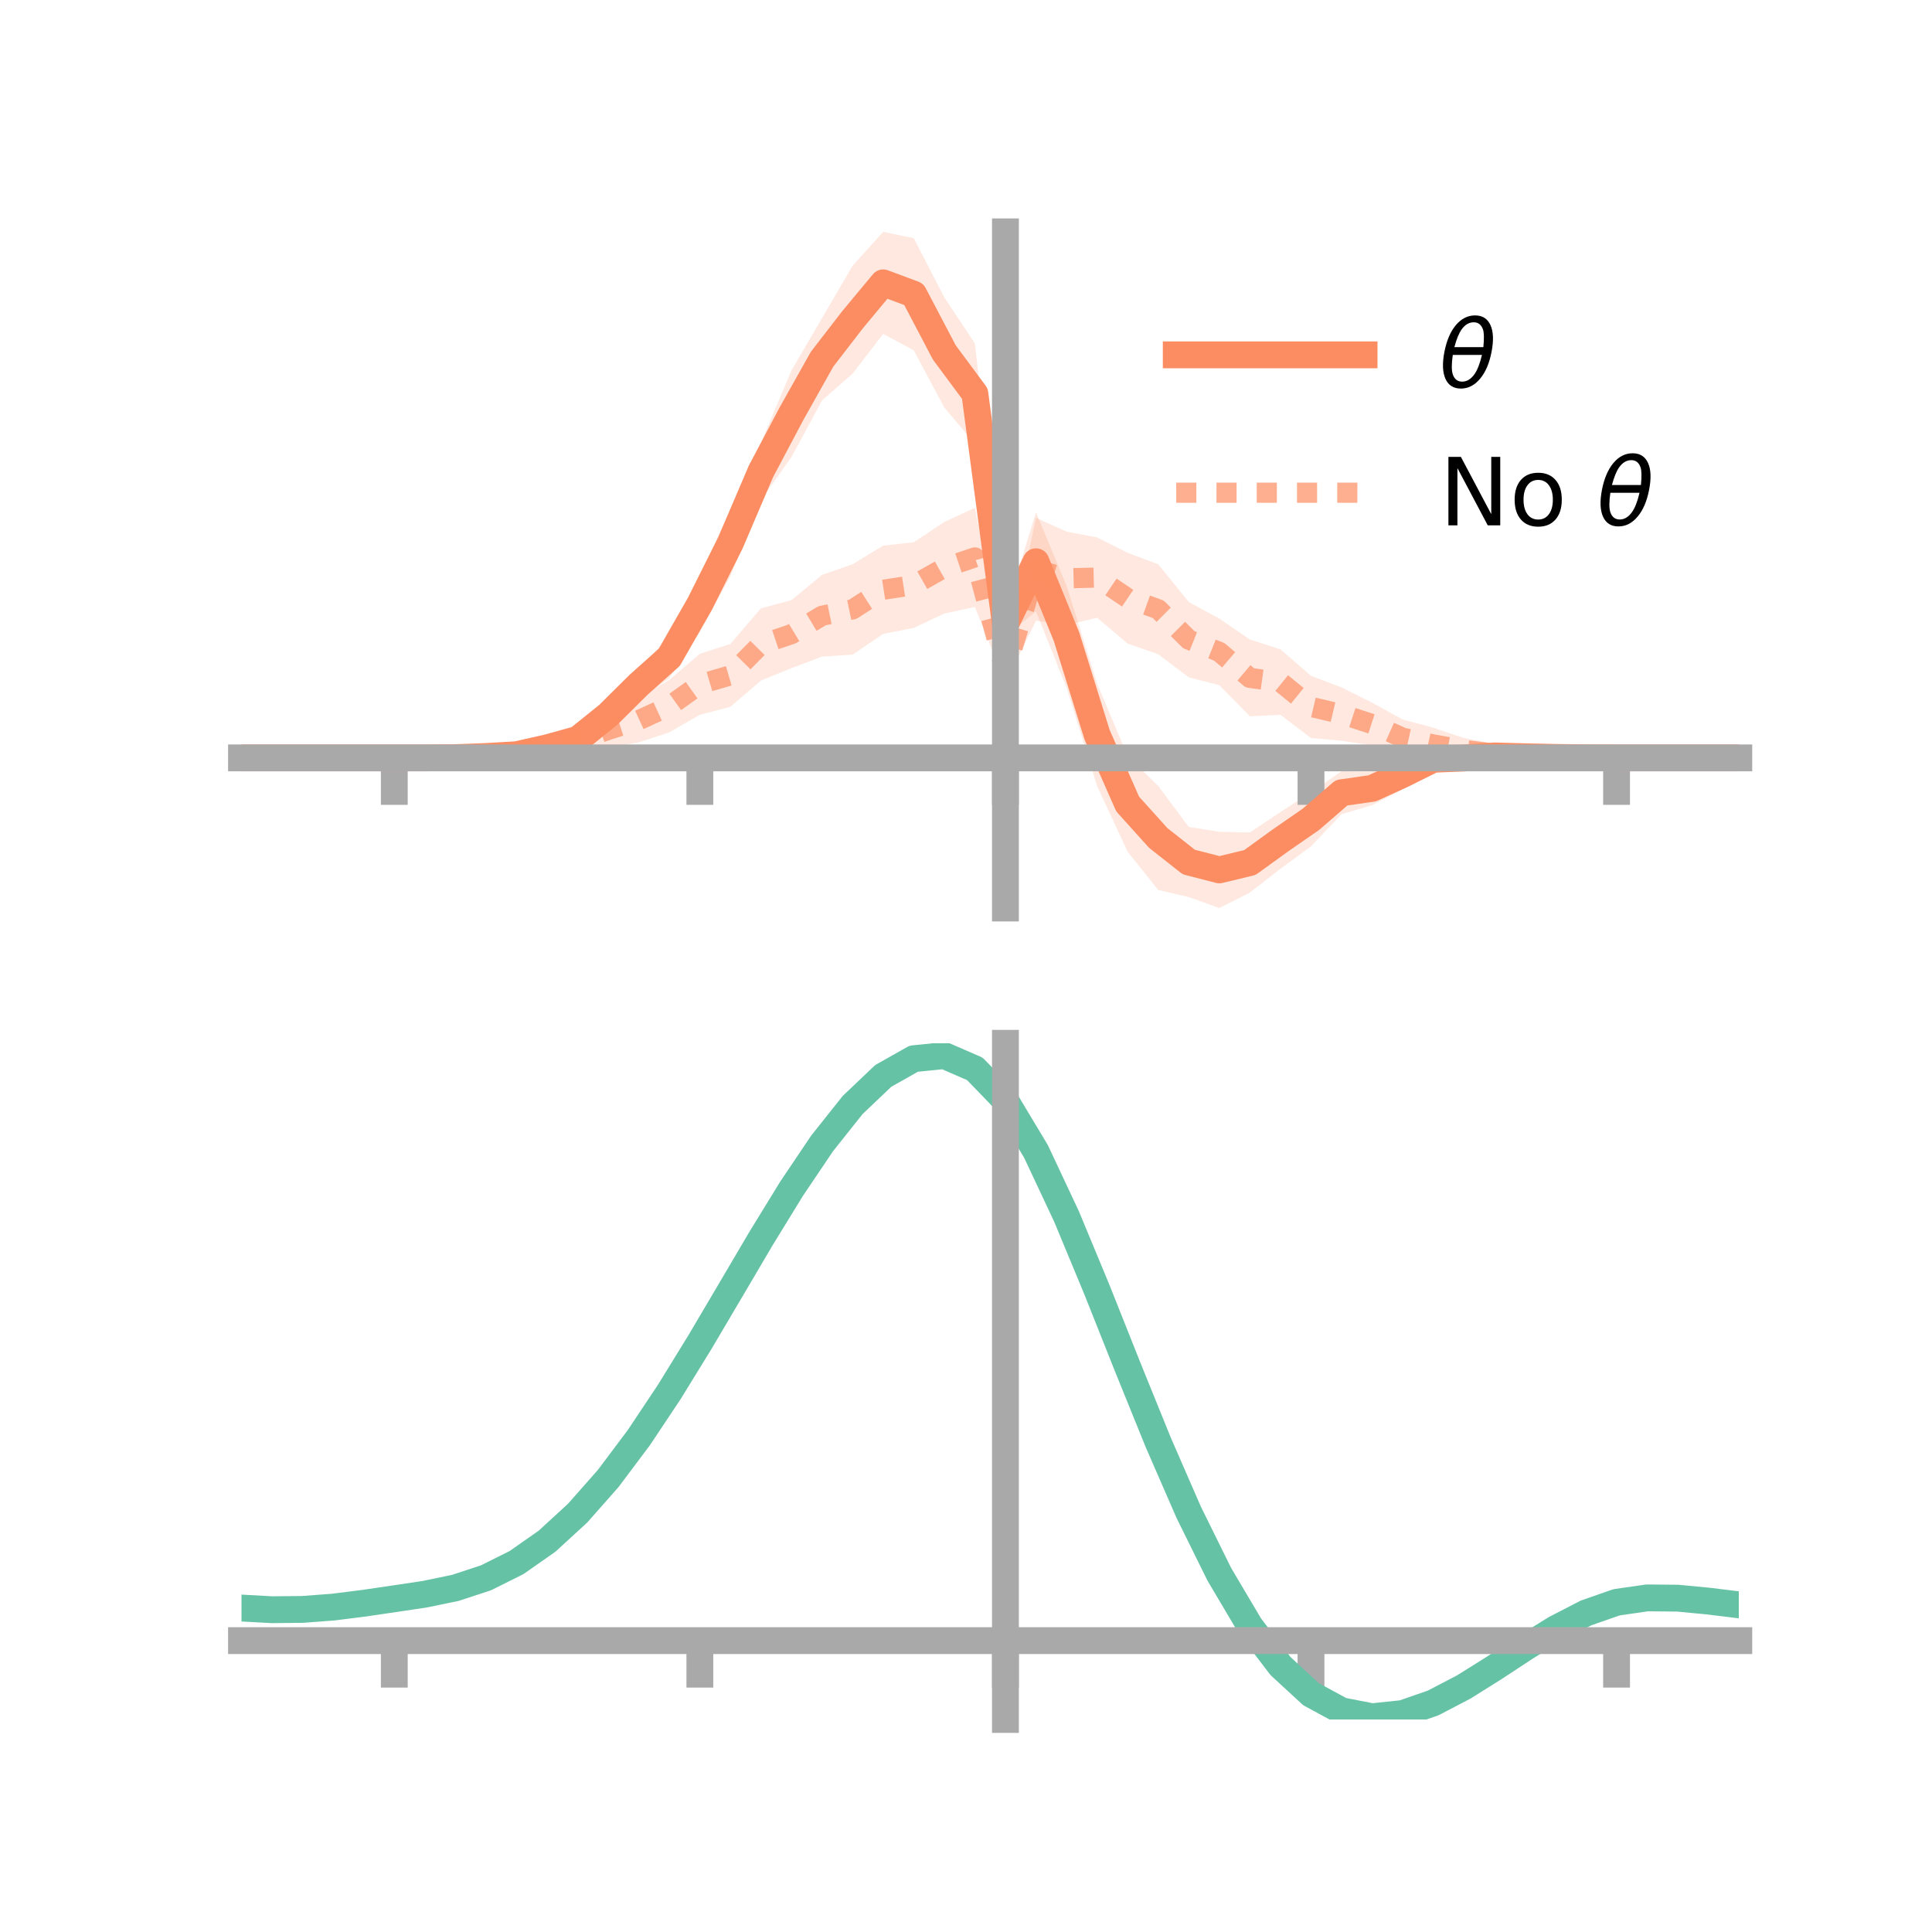 <?xml version="1.0" encoding="utf-8" standalone="no"?>
<!DOCTYPE svg PUBLIC "-//W3C//DTD SVG 1.1//EN"
  "http://www.w3.org/Graphics/SVG/1.1/DTD/svg11.dtd">
<!-- Created with matplotlib (https://matplotlib.org/) -->
<svg height="144pt" version="1.1" viewBox="0 0 144 144" width="144pt" xmlns="http://www.w3.org/2000/svg" xmlns:xlink="http://www.w3.org/1999/xlink">
 <defs>
  <style type="text/css">*{stroke-linecap:butt;stroke-linejoin:round;}</style>
 </defs>
 <g id="figure_1">
  <g id="patch_1">
   <path d="M 0 144 
L 144 144 
L 144 0 
L 0 0 
z
" style="fill:none;"/>
  </g>
  <g id="axes_1">
   <g id="patch_2">
    <path d="M 18 67.68 
L 129.6 67.68 
L 129.6 17.28 
L 18 17.28 
z
" style="fill:none;"/>
   </g>
   <g id="PolyCollection_1">
    <path clip-path="url(#p549bfd1f86)" d="M 18 56.487 
L 18 56.487 
L 20.278 56.487 
L 22.555 56.487 
L 24.833 56.487 
L 27.11 56.487 
L 29.388 56.487 
L 31.665 56.415 
L 33.943 56.25 
L 36.22 56.018 
L 38.498 55.741 
L 40.776 55.056 
L 43.053 54.227 
L 45.331 52.095 
L 47.608 49.879 
L 49.886 47.429 
L 52.163 42.93 
L 54.441 37.973 
L 56.718 32.994 
L 58.996 27.603 
L 61.273 23.707 
L 63.551 19.802 
L 65.829 17.28 
L 68.106 17.754 
L 70.384 22.166 
L 72.661 25.603 
L 74.939 45.624 
L 77.216 38.181 
L 79.494 43.666 
L 81.771 50.943 
L 84.049 56.372 
L 86.327 58.579 
L 88.604 61.637 
L 90.882 61.997 
L 93.159 62.049 
L 95.437 60.528 
L 97.714 59.043 
L 99.992 57.491 
L 102.269 57.507 
L 104.547 56.614 
L 106.824 55.644 
L 109.102 55.756 
L 111.38 55.836 
L 113.657 56.044 
L 115.935 56.217 
L 118.212 56.399 
L 120.49 56.487 
L 122.767 56.487 
L 125.045 56.487 
L 127.322 56.487 
L 129.6 56.487 
L 129.6 56.487 
L 129.6 56.487 
L 127.322 56.487 
L 125.045 56.487 
L 122.767 56.487 
L 120.49 56.487 
L 118.212 56.563 
L 115.935 56.689 
L 113.657 56.762 
L 111.38 56.849 
L 109.102 57.241 
L 106.824 57.536 
L 104.547 58.833 
L 102.269 60.015 
L 99.992 60.682 
L 97.714 63.082 
L 95.437 64.751 
L 93.159 66.527 
L 90.882 67.68 
L 88.604 66.863 
L 86.327 66.334 
L 84.049 63.482 
L 81.771 58.584 
L 79.494 51.253 
L 77.216 45.56 
L 74.939 47.44 
L 72.661 33.076 
L 70.384 30.374 
L 68.106 26.111 
L 65.829 24.886 
L 63.551 27.843 
L 61.273 29.838 
L 58.996 34.056 
L 56.718 37.265 
L 54.441 42.945 
L 52.163 47.092 
L 49.886 50.553 
L 47.608 52.174 
L 45.331 54.477 
L 43.053 56.007 
L 40.776 56.424 
L 38.498 56.766 
L 36.22 56.749 
L 33.943 56.689 
L 31.665 56.562 
L 29.388 56.487 
L 27.11 56.487 
L 24.833 56.487 
L 22.555 56.487 
L 20.278 56.487 
L 18 56.487 
z
" style="fill:#fc8d62;fill-opacity:0.2;"/>
   </g>
   <g id="PolyCollection_2">
    <path clip-path="url(#p549bfd1f86)" d="M 18 56.487 
L 18 56.487 
L 20.278 56.487 
L 22.555 56.487 
L 24.833 56.487 
L 27.11 56.487 
L 29.388 56.487 
L 31.665 56.403 
L 33.943 56.204 
L 36.22 55.769 
L 38.498 55.269 
L 40.776 54.716 
L 43.053 54.014 
L 45.331 53.038 
L 47.608 52.028 
L 49.886 50.678 
L 52.163 48.73 
L 54.441 47.996 
L 56.718 45.338 
L 58.996 44.731 
L 61.273 42.847 
L 63.551 42.052 
L 65.829 40.668 
L 68.106 40.415 
L 70.384 38.903 
L 72.661 37.852 
L 74.939 49.254 
L 77.216 38.597 
L 79.494 39.622 
L 81.771 40.056 
L 84.049 41.204 
L 86.327 42.058 
L 88.604 44.871 
L 90.882 46.105 
L 93.159 47.665 
L 95.437 48.398 
L 97.714 50.371 
L 99.992 51.237 
L 102.269 52.375 
L 104.547 53.628 
L 106.824 54.238 
L 109.102 55.008 
L 111.38 55.429 
L 113.657 56.086 
L 115.935 56.26 
L 118.212 56.392 
L 120.49 56.487 
L 122.767 56.487 
L 125.045 56.487 
L 127.322 56.487 
L 129.6 56.487 
L 129.6 56.487 
L 129.6 56.487 
L 127.322 56.487 
L 125.045 56.487 
L 122.767 56.487 
L 120.49 56.487 
L 118.212 56.56 
L 115.935 56.648 
L 113.657 56.867 
L 111.38 56.922 
L 109.102 56.773 
L 106.824 56.73 
L 104.547 56.343 
L 102.269 55.556 
L 99.992 55.211 
L 97.714 55.007 
L 95.437 53.277 
L 93.159 53.386 
L 90.882 51.071 
L 88.604 50.485 
L 86.327 48.765 
L 84.049 47.97 
L 81.771 46.041 
L 79.494 46.587 
L 77.216 46.263 
L 74.939 50.9 
L 72.661 45.239 
L 70.384 45.729 
L 68.106 46.799 
L 65.829 47.247 
L 63.551 48.787 
L 61.273 48.939 
L 58.996 49.797 
L 56.718 50.723 
L 54.441 52.677 
L 52.163 53.276 
L 49.886 54.585 
L 47.608 55.331 
L 45.331 55.769 
L 43.053 56.386 
L 40.776 56.394 
L 38.498 56.776 
L 36.22 56.611 
L 33.943 56.62 
L 31.665 56.561 
L 29.388 56.487 
L 27.11 56.487 
L 24.833 56.487 
L 22.555 56.487 
L 20.278 56.487 
L 18 56.487 
z
" style="fill:#fc8d62;fill-opacity:0.2;"/>
   </g>
   <g id="matplotlib.axis_1">
    <g id="xtick_1">
     <g id="line2d_1">
      <defs>
       <path d="M 0 0 
L 0 3.5 
" id="med451a0425" style="stroke:#a9a9a9;stroke-width:2;"/>
      </defs>
      <g>
       <use style="fill:#a9a9a9;stroke:#a9a9a9;stroke-width:2;" x="29.388" xlink:href="#med451a0425" y="56.487"/>
      </g>
     </g>
    </g>
    <g id="xtick_2">
     <g id="line2d_2">
      <g>
       <use style="fill:#a9a9a9;stroke:#a9a9a9;stroke-width:2;" x="52.163" xlink:href="#med451a0425" y="56.487"/>
      </g>
     </g>
    </g>
    <g id="xtick_3">
     <g id="line2d_3">
      <g>
       <use style="fill:#a9a9a9;stroke:#a9a9a9;stroke-width:2;" x="74.939" xlink:href="#med451a0425" y="56.487"/>
      </g>
     </g>
    </g>
    <g id="xtick_4">
     <g id="line2d_4">
      <g>
       <use style="fill:#a9a9a9;stroke:#a9a9a9;stroke-width:2;" x="97.714" xlink:href="#med451a0425" y="56.487"/>
      </g>
     </g>
    </g>
    <g id="xtick_5">
     <g id="line2d_5">
      <g>
       <use style="fill:#a9a9a9;stroke:#a9a9a9;stroke-width:2;" x="120.49" xlink:href="#med451a0425" y="56.487"/>
      </g>
     </g>
    </g>
   </g>
   <g id="matplotlib.axis_2"/>
   <g id="line2d_6">
    <path clip-path="url(#p549bfd1f86)" d="M 18 56.487 
L 20.278 56.487 
L 22.555 56.487 
L 24.833 56.487 
L 27.11 56.487 
L 29.388 56.487 
L 31.665 56.489 
L 33.943 56.47 
L 36.22 56.384 
L 38.498 56.253 
L 40.776 55.74 
L 43.053 55.117 
L 45.331 53.286 
L 47.608 51.027 
L 49.886 48.991 
L 52.163 45.011 
L 54.441 40.459 
L 56.718 35.13 
L 58.996 30.829 
L 61.273 26.773 
L 63.551 23.823 
L 65.829 21.083 
L 68.106 21.932 
L 70.384 26.27 
L 72.661 29.34 
L 74.939 46.532 
L 77.216 41.871 
L 79.494 47.459 
L 81.771 54.764 
L 84.049 59.927 
L 86.327 62.456 
L 88.604 64.25 
L 90.882 64.838 
L 93.159 64.288 
L 95.437 62.64 
L 97.714 61.062 
L 99.992 59.087 
L 102.269 58.761 
L 104.547 57.723 
L 106.824 56.59 
L 109.102 56.499 
L 111.38 56.343 
L 113.657 56.403 
L 115.935 56.453 
L 118.212 56.481 
L 120.49 56.487 
L 122.767 56.487 
L 125.045 56.487 
L 127.322 56.487 
L 129.6 56.487 
" style="fill:none;stroke:#fc8d62;stroke-linecap:square;stroke-width:2;"/>
   </g>
   <g id="line2d_7">
    <path clip-path="url(#p549bfd1f86)" d="M 18 56.487 
L 20.278 56.487 
L 22.555 56.487 
L 24.833 56.487 
L 27.11 56.487 
L 29.388 56.487 
L 31.665 56.482 
L 33.943 56.412 
L 36.22 56.19 
L 38.498 56.022 
L 40.776 55.555 
L 43.053 55.2 
L 45.331 54.403 
L 47.608 53.679 
L 49.886 52.632 
L 52.163 51.003 
L 54.441 50.336 
L 56.718 48.03 
L 58.996 47.264 
L 61.273 45.893 
L 63.551 45.419 
L 65.829 43.957 
L 68.106 43.607 
L 70.384 42.316 
L 72.661 41.546 
L 74.939 50.077 
L 77.216 42.43 
L 79.494 43.105 
L 81.771 43.049 
L 84.049 44.587 
L 86.327 45.411 
L 88.604 47.678 
L 90.882 48.588 
L 93.159 50.526 
L 95.437 50.837 
L 97.714 52.689 
L 99.992 53.224 
L 102.269 53.966 
L 104.547 54.985 
L 106.824 55.484 
L 109.102 55.891 
L 111.38 56.176 
L 113.657 56.477 
L 115.935 56.454 
L 118.212 56.476 
L 120.49 56.487 
L 122.767 56.487 
L 125.045 56.487 
L 127.322 56.487 
L 129.6 56.487 
" style="fill:none;stroke:#fc8d62;stroke-dasharray:1.5,1.5;stroke-dashoffset:0;stroke-opacity:0.7;stroke-width:1.5;"/>
   </g>
   <g id="patch_3">
    <path d="M 74.939 67.68 
L 74.939 17.28 
" style="fill:none;stroke:#a9a9a9;stroke-linecap:square;stroke-linejoin:miter;stroke-width:2;"/>
   </g>
   <g id="patch_4">
    <path d="M 129.6 67.68 
L 129.6 17.28 
" style="fill:none;"/>
   </g>
   <g id="patch_5">
    <path d="M 18 56.487 
L 129.6 56.487 
" style="fill:none;stroke:#a9a9a9;stroke-linecap:square;stroke-linejoin:miter;stroke-width:2;"/>
   </g>
   <g id="patch_6">
    <path d="M 18 17.28 
L 129.6 17.28 
" style="fill:none;"/>
   </g>
   <g id="legend_1">
    <g id="line2d_8">
     <path d="M 87.67 26.449 
L 101.67 26.449 
" style="fill:none;stroke:#fc8d62;stroke-linecap:square;stroke-width:2;"/>
    </g>
    <g id="line2d_9"/>
    <g id="text_1">
     <!-- $\theta$ -->
     <g transform="translate(107.27 28.899)scale(0.07 -0.07)">
      <defs>
       <path d="M 45.516 34.672 
L 14.453 34.672 
Q 12.359 20.062 14.5 13.875 
Q 17.188 6.25 24.469 6.25 
Q 31.781 6.25 37.359 13.922 
Q 42.234 20.656 45.516 34.672 
z
M 47.016 42.969 
Q 48.344 56.844 46.625 61.719 
Q 43.953 69.438 36.766 69.438 
Q 29.297 69.438 23.828 61.812 
Q 19.531 55.672 16.156 42.969 
z
M 38.188 76.766 
Q 49.906 76.766 54.594 66.406 
Q 59.281 56.109 55.719 37.844 
Q 52.203 19.625 43.453 9.281 
Q 34.766 -1.125 23.047 -1.125 
Q 11.281 -1.125 6.641 9.281 
Q 2 19.625 5.516 37.844 
Q 9.078 56.109 17.719 66.406 
Q 26.422 76.766 38.188 76.766 
z
" id="DejaVuSans-Oblique-952"/>
      </defs>
      <use transform="translate(0 0.234)" xlink:href="#DejaVuSans-Oblique-952"/>
     </g>
    </g>
    <g id="line2d_10">
     <path d="M 87.67 36.724 
L 101.67 36.724 
" style="fill:none;stroke:#fc8d62;stroke-dasharray:1.5,1.5;stroke-dashoffset:0;stroke-opacity:0.7;stroke-width:1.5;"/>
    </g>
    <g id="line2d_11"/>
    <g id="text_2">
     <!-- No $\theta$ -->
     <g transform="translate(107.27 39.174)scale(0.07 -0.07)">
      <defs>
       <path d="M 9.812 72.906 
L 23.094 72.906 
L 55.422 11.922 
L 55.422 72.906 
L 64.984 72.906 
L 64.984 0 
L 51.703 0 
L 19.391 60.984 
L 19.391 0 
L 9.812 0 
z
" id="DejaVuSans-78"/>
       <path d="M 30.609 48.391 
Q 23.391 48.391 19.188 42.75 
Q 14.984 37.109 14.984 27.297 
Q 14.984 17.484 19.156 11.844 
Q 23.344 6.203 30.609 6.203 
Q 37.797 6.203 41.984 11.859 
Q 46.188 17.531 46.188 27.297 
Q 46.188 37.016 41.984 42.703 
Q 37.797 48.391 30.609 48.391 
z
M 30.609 56 
Q 42.328 56 49.016 48.375 
Q 55.719 40.766 55.719 27.297 
Q 55.719 13.875 49.016 6.219 
Q 42.328 -1.422 30.609 -1.422 
Q 18.844 -1.422 12.172 6.219 
Q 5.516 13.875 5.516 27.297 
Q 5.516 40.766 12.172 48.375 
Q 18.844 56 30.609 56 
z
" id="DejaVuSans-111"/>
       <path id="DejaVuSans-32"/>
      </defs>
      <use transform="translate(0 0.234)" xlink:href="#DejaVuSans-78"/>
      <use transform="translate(74.805 0.234)" xlink:href="#DejaVuSans-111"/>
      <use transform="translate(135.986 0.234)" xlink:href="#DejaVuSans-32"/>
      <use transform="translate(167.773 0.234)" xlink:href="#DejaVuSans-Oblique-952"/>
     </g>
    </g>
   </g>
  </g>
  <g id="axes_2">
   <g id="patch_7">
    <path d="M 18 128.16 
L 129.6 128.16 
L 129.6 77.76 
L 18 77.76 
z
" style="fill:none;"/>
   </g>
   <g id="PolyCollection_3">
    <path clip-path="url(#p2d59fe8ea7)" d="M 18 119.897 
L 18 119.811 
L 20.278 119.943 
L 22.555 119.916 
L 24.833 119.734 
L 27.11 119.435 
L 29.388 119.089 
L 31.665 118.739 
L 33.943 118.259 
L 36.22 117.499 
L 38.498 116.349 
L 40.776 114.73 
L 43.053 112.603 
L 45.331 109.969 
L 47.608 106.867 
L 49.886 103.371 
L 52.163 99.584 
L 54.441 95.638 
L 56.718 91.683 
L 58.996 87.889 
L 61.273 84.437 
L 63.551 81.512 
L 65.829 79.303 
L 68.106 77.994 
L 70.384 77.76 
L 72.661 78.768 
L 74.939 81.161 
L 77.216 85.011 
L 79.494 89.935 
L 81.771 95.503 
L 84.049 101.316 
L 86.327 107.022 
L 88.604 112.33 
L 90.882 117.015 
L 93.159 120.916 
L 95.437 123.941 
L 97.714 126.06 
L 99.992 127.306 
L 102.269 127.755 
L 104.547 127.521 
L 106.824 126.742 
L 109.102 125.571 
L 111.38 124.167 
L 113.657 122.692 
L 115.935 121.298 
L 118.212 120.135 
L 120.49 119.344 
L 122.767 119.016 
L 125.045 119.042 
L 127.322 119.268 
L 129.6 119.561 
L 129.6 119.67 
L 129.6 119.67 
L 127.322 119.402 
L 125.045 119.193 
L 122.767 119.178 
L 120.49 119.509 
L 118.212 120.308 
L 115.935 121.495 
L 113.657 122.929 
L 111.38 124.453 
L 109.102 125.903 
L 106.824 127.111 
L 104.547 127.914 
L 102.269 128.16 
L 99.992 127.718 
L 97.714 126.488 
L 95.437 124.407 
L 93.159 121.457 
L 90.882 117.669 
L 88.604 113.128 
L 86.327 107.984 
L 84.049 102.452 
L 81.771 96.812 
L 79.494 91.407 
L 77.216 86.626 
L 74.939 82.888 
L 72.661 80.569 
L 70.384 79.596 
L 68.106 79.823 
L 65.829 81.085 
L 63.551 83.209 
L 61.273 86.016 
L 58.996 89.324 
L 56.718 92.954 
L 54.441 96.734 
L 52.163 100.504 
L 49.886 104.119 
L 47.608 107.46 
L 45.331 110.429 
L 43.053 112.958 
L 40.776 115.01 
L 38.498 116.583 
L 36.22 117.704 
L 33.943 118.444 
L 31.665 118.907 
L 29.388 119.237 
L 27.11 119.56 
L 24.833 119.833 
L 22.555 119.995 
L 20.278 120.016 
L 18 119.897 
z
" style="fill:#66c2a5;fill-opacity:0.2;"/>
   </g>
   <g id="matplotlib.axis_3">
    <g id="xtick_6">
     <g id="line2d_12">
      <g>
       <use style="fill:#a9a9a9;stroke:#a9a9a9;stroke-width:2;" x="29.388" xlink:href="#med451a0425" y="122.283"/>
      </g>
     </g>
    </g>
    <g id="xtick_7">
     <g id="line2d_13">
      <g>
       <use style="fill:#a9a9a9;stroke:#a9a9a9;stroke-width:2;" x="52.163" xlink:href="#med451a0425" y="122.283"/>
      </g>
     </g>
    </g>
    <g id="xtick_8">
     <g id="line2d_14">
      <g>
       <use style="fill:#a9a9a9;stroke:#a9a9a9;stroke-width:2;" x="74.939" xlink:href="#med451a0425" y="122.283"/>
      </g>
     </g>
    </g>
    <g id="xtick_9">
     <g id="line2d_15">
      <g>
       <use style="fill:#a9a9a9;stroke:#a9a9a9;stroke-width:2;" x="97.714" xlink:href="#med451a0425" y="122.283"/>
      </g>
     </g>
    </g>
    <g id="xtick_10">
     <g id="line2d_16">
      <g>
       <use style="fill:#a9a9a9;stroke:#a9a9a9;stroke-width:2;" x="120.49" xlink:href="#med451a0425" y="122.283"/>
      </g>
     </g>
    </g>
   </g>
   <g id="matplotlib.axis_4"/>
   <g id="line2d_17">
    <path clip-path="url(#p2d59fe8ea7)" d="M 18 119.854 
L 20.278 119.979 
L 22.555 119.956 
L 24.833 119.784 
L 27.11 119.498 
L 29.388 119.163 
L 31.665 118.823 
L 33.943 118.351 
L 36.22 117.602 
L 38.498 116.466 
L 40.776 114.87 
L 43.053 112.78 
L 45.331 110.199 
L 47.608 107.164 
L 49.886 103.745 
L 52.163 100.044 
L 54.441 96.186 
L 56.718 92.319 
L 58.996 88.607 
L 61.273 85.226 
L 63.551 82.361 
L 65.829 80.194 
L 68.106 78.908 
L 70.384 78.678 
L 72.661 79.668 
L 74.939 82.025 
L 77.216 85.818 
L 79.494 90.671 
L 81.771 96.158 
L 84.049 101.884 
L 86.327 107.503 
L 88.604 112.729 
L 90.882 117.342 
L 93.159 121.187 
L 95.437 124.174 
L 97.714 126.274 
L 99.992 127.512 
L 102.269 127.957 
L 104.547 127.717 
L 106.824 126.926 
L 109.102 125.737 
L 111.38 124.31 
L 113.657 122.811 
L 115.935 121.397 
L 118.212 120.221 
L 120.49 119.426 
L 122.767 119.097 
L 125.045 119.118 
L 127.322 119.335 
L 129.6 119.615 
" style="fill:none;stroke:#66c2a5;stroke-linecap:square;stroke-width:2;"/>
   </g>
   <g id="patch_8">
    <path d="M 74.939 128.16 
L 74.939 77.76 
" style="fill:none;stroke:#a9a9a9;stroke-linecap:square;stroke-linejoin:miter;stroke-width:2;"/>
   </g>
   <g id="patch_9">
    <path d="M 129.6 128.16 
L 129.6 77.76 
" style="fill:none;"/>
   </g>
   <g id="patch_10">
    <path d="M 18 122.283 
L 129.6 122.283 
" style="fill:none;stroke:#a9a9a9;stroke-linecap:square;stroke-linejoin:miter;stroke-width:2;"/>
   </g>
   <g id="patch_11">
    <path d="M 18 77.76 
L 129.6 77.76 
" style="fill:none;"/>
   </g>
  </g>
 </g>
 <defs>
  <clipPath id="p549bfd1f86">
   <rect height="50.4" width="111.6" x="18" y="17.28"/>
  </clipPath>
  <clipPath id="p2d59fe8ea7">
   <rect height="50.4" width="111.6" x="18" y="77.76"/>
  </clipPath>
 </defs>
</svg>
